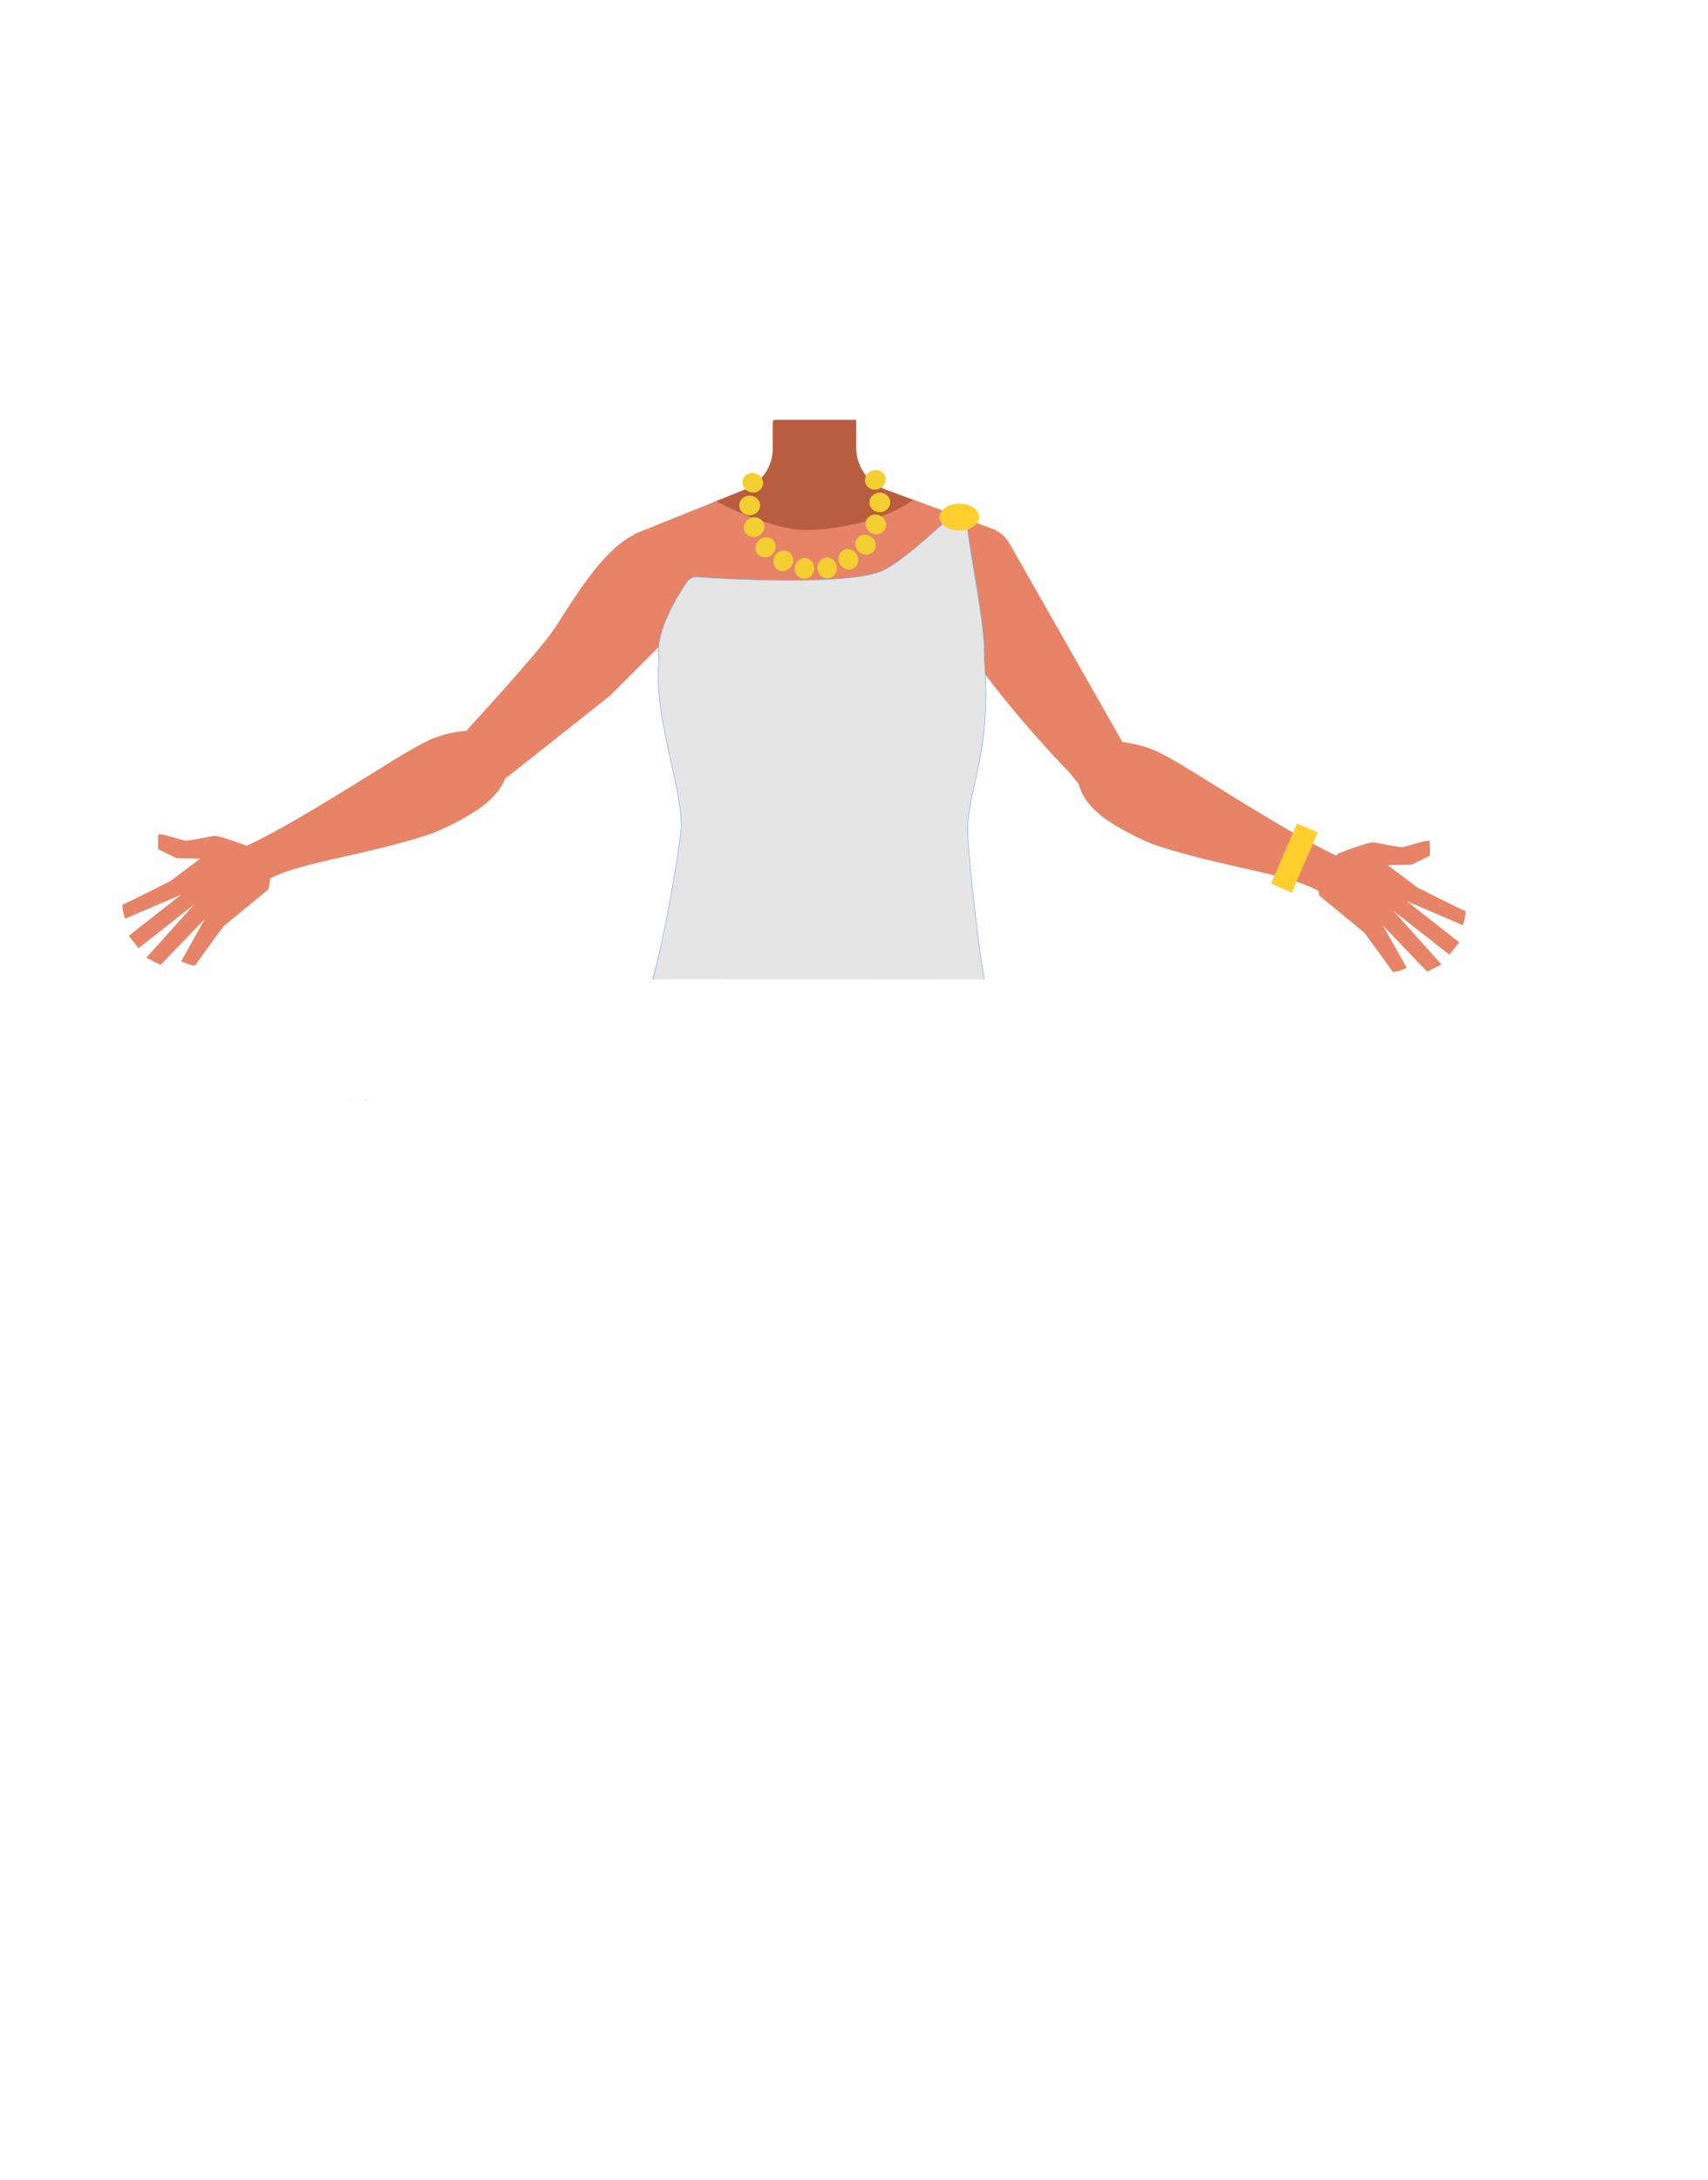 <?xml version="1.0" encoding="utf-8"?>
<!-- Generator: Adobe Illustrator 26.0.1, SVG Export Plug-In . SVG Version: 6.00 Build 0)  -->
<svg version="1.1" id="Calque_1" xmlns="http://www.w3.org/2000/svg" xmlns:xlink="http://www.w3.org/1999/xlink" x="0px" y="0px"
	 viewBox="0 0 788 1005.1" style="enable-background:new 0 0 788 1005.1;" xml:space="preserve">
<style type="text/css">
	.st0{fill:#E78367;}
	.st1{fill:none;}
	.st2{fill:#E5E5E5;stroke:#7FADD5;stroke-width:0.25;stroke-miterlimit:10;}
	.st3{fill:#FFCF2E;stroke:#FFCB45;stroke-width:0.25;stroke-miterlimit:10;}
	.st4{fill:#FFCF2E;stroke:#FFCB45;stroke-width:0.25;stroke-miterlimit:10;}
	.st5{fill:#B85D40;}
	.st6{fill:#F4CF31;}
</style>
<g id="Calque_4">
	<path class="st0" d="M440.4,283.9l2.2,18.2l-21.1,75.3h-92.1l-22.5-75.6l2.6-18.7l-17-36.8l51.2-20.6c7.7-3.1,12.8-10.6,12.8-18.9
		v-12.8H395v12.5c0,8.5,5.3,16.1,13.3,19.1l51.4,18.9L440.4,283.9z"/>
</g>
<g id="Calque_3">
	<polygon points="169,507 169.1,506.9 169,506.9 	"/>
	<polygon points="169.1,506.9 169.2,507 169.2,506.9 	"/>
	<polygon points="169,507 169.1,506.9 169,506.9 	"/>
	<polygon points="169.1,506.9 169.2,507 169.2,506.9 	"/>
	<path class="st1" d="M365.4,397.7c15.6,5.3,22.3,9.8,26,16.8c3,5.7,5.8,18.8,6,25.3c0.5,15.3-7.5,53.8-21.1,66.6
		c-13.9,13.1-81.6,13.1-95.5,0c-13.6-12.8-21.6-51.3-21.1-66.6c0.2-6.5,3-19.6,6-25.3c3.7-7,10.5-11.5,26-16.8
		c17.8-6.1,35.9-5.1,35.9-5.1S347.6,391.6,365.4,397.7z"/>
	<polygon points="168.6,507.3 168.7,507.2 168.6,507.2 	"/>
	<polygon points="168.7,507.2 168.8,507.3 168.8,507.2 	"/>
	<polygon points="168.6,507.3 168.7,507.2 168.6,507.2 	"/>
	<polygon points="168.7,507.2 168.8,507.3 168.8,507.2 	"/>
	<polygon points="160.9,507.3 161,507.2 160.9,507.2 	"/>
	<polygon points="161,507.2 161.1,507.3 161.1,507.2 	"/>
	<polygon points="160.9,507.3 161,507.2 160.9,507.2 	"/>
	<polygon points="161,507.2 161.1,507.3 161.1,507.2 	"/>
	<path class="st0" d="M115.2,390.5c0,0-13.8-5.3-16.1-5.1s-11.8,2.4-13.6,2.2s-12.4-4-12.5-2.6s-0.1,6.5-0.1,6.5l8.5,4.2l11,0.2
		l-13.7,10.3c0,0-20.5,10.4-21.8,10.7s0.8,6.7,0.8,6.7l25.9-11.1l-24.2,19l4.5,5.7L89.6,417l-22.1,24.6l6.6,3.3l20.4-21.2
		l-10.9,19.5c0,0,6,3,6.8,1.5s12.7-17.6,12.7-17.6l20.8-17.1l1.1-6.9L115.2,390.5z"/>
	<polygon points="216.7,499.8 216.8,499.8 216.7,499.8 	"/>
	<polygon points="216.8,499.8 216.9,499.8 216.9,499.8 	"/>
	<polygon points="216.7,499.8 216.8,499.8 216.7,499.8 	"/>
	<polygon points="216.8,499.8 216.9,499.8 216.9,499.8 	"/>
	<path class="st1" d="M413.1,415.1c15.6,5,22.3,9.3,26,15.9c3,5.4,5.8,17.8,6,24c0.5,14.5-7.5,51-21.1,63.1
		c-13.9,12.4-81.6,12.4-95.5,0c-13.5-12.2-21.5-48.7-21-63.1c0.2-6.2,3-18.6,6-24c3.7-6.7,10.5-10.9,26-15.9
		c17.8-5.8,35.9-4.9,35.9-4.9S395.4,409.3,413.1,415.1z"/>
	<path class="st0" d="M231.6,344c-7.3-11.2-24.2-6.2-30.3-4.1s-17.4,9.1-22.8,12.5c-14.2,8.7-56.5,35.8-72.1,40.5
		c-10.9,3.2,5.6,18.7,5.6,18.7s11.6-6.7,19.2-9.4c16-5.7,39-8.6,65.7-17.1c7-2.2,20.4-9.1,26.1-13.7
		C239.1,358.8,233.8,347.3,231.6,344z"/>
	<path class="st0" d="M617.4,393.5c0,0,13.8-5.3,16.1-5.1s11.8,2.4,13.6,2.2s12.4-4,12.5-2.6s0.1,6.5,0.1,6.5l-8.5,4.2l-11,0.2
		l13.7,10.3c0,0,20.5,10.4,21.8,10.7s-0.8,6.7-0.8,6.7l-25.9-11.1l24.2,19l-4.5,5.7L642.9,420l22.1,24.7l-6.6,3.3L638,426.7l11,19.5
		c0,0-6,3-6.8,1.5S629.4,430,629.4,430l-20.8-17.1l-1-6.9L617.4,393.5z"/>
	<path class="st0" d="M499.9,349.1c7.3-11.2,24.2-6.2,30.3-4.1s17.3,9.1,22.8,12.5c14.2,8.7,56.5,35.8,72.1,40.5
		c10.9,3.3-5.6,18.7-5.6,18.7s-11.6-6.7-19.2-9.4c-16-5.7-39-8.6-65.7-17.1c-7-2.2-20.3-9.1-26.1-13.7
		C492.4,363.8,497.8,352.3,499.9,349.1z"/>
	<path class="st0" d="M518.5,343.3l1.6,3.8c2.7,6.5-0.1,14-6.4,17.2l0,0c-5.8,2.8-12.7,1.3-16.8-3.7l-3.6-4.5
		c0,0-87.9-89.5-58.7-108.9l0,0c9.4-6.3,24.8-6.9,30.8,2.8L518.5,343.3z"/>
	<path class="st0" d="M281.4,320.8L235,357.5l-3.4,2.4c-6,4.1-14.1,2.9-18.6-2.8l0,0c-4.1-5.1-4.1-12.4,0.1-17.5l3.7-4.5
		c0,0,29.2-31.7,37.6-43.3c10.3-14.2,36.7-66.2,60.9-40.1c0,0,10.4,25.2,2,33.2L281.4,320.8z"/>
	<path class="st2" d="M445.2,445.5c-5.5-25.2-12.8-60.2-12.7-64.9c0.5-20,13.9-57.7,15.4-77.6c1-13.9-1-50.1-1.7-61.2
		c-0.1-2-1.4-3.7-3.3-4.3l0,0c-1.7-0.6-3.5-0.1-4.8,1.1c-6,5.7-23.7,22-32.1,25.1c-18.1,6.5-72,3.3-84.6,2.4
		c-1.7-0.1-3.3,0.7-4.3,2.1c-4.2,6.1-15.2,23.5-13,35.2c3.7,19.4,14.8,58.1,14.4,77.8c-0.1,5.6-10.6,45.4-17.4,70.5"/>
</g>
<path class="st2" d="M454.1,451.6c-4.5-27-7.8-64.4-7.7-69.2c0.5-20,11.3-36.8,7.7-78.3c1-13.9-7.2-51.3-7.9-62.4
	c-0.1-2-1.4-3.7-3.3-4.3l0,0c-1.7-0.6-3.5-0.1-4.8,1.1c-6,5.7-23.7,22-32.1,25.1c-18.1,6.5-72,3.3-84.6,2.4
	c-1.7-0.1-3.3,0.7-4.3,2.1c-4.2,6.1-15.2,23.5-13,35.2c-3,26.8,10.5,58.3,10.2,78c-0.1,5.6-6.4,45.2-13.1,70.2"/>
<ellipse class="st3" cx="442.6" cy="238.4" rx="9" ry="6.1"/>
<rect x="582.1" y="390.6" transform="matrix(0.397 -0.918 0.918 0.397 -3.129 786.682)" class="st4" width="30" height="10.2"/>
<path class="st5" d="M421.2,230.5c-11.1,8.7-34,13.9-49.7,13.9c-11.1,0-29.6-7-41.1-13.3l13.4-5.4c7.7-3.1,12.8-10.6,12.8-18.9
	v-11.5l0.3-1.3l0.1-0.4h38v13c0,8.5,5.3,16.1,13.3,19.1L421.2,230.5z"/>
<g>
	<g>
		
			<ellipse transform="matrix(0.932 -0.363 0.363 0.932 -52.807 161.448)" class="st6" cx="403.7" cy="221.4" rx="4.8" ry="4.5"/>
	</g>
	<g>
		
			<ellipse transform="matrix(1 -2.198176e-02 2.198176e-02 1 -4.993 8.976)" class="st6" cx="405.8" cy="231.6" rx="4.8" ry="4.5"/>
	</g>
	<g>
		<ellipse transform="matrix(0.321 -0.947 0.947 0.321 45.235 546.911)" class="st6" cx="404.2" cy="241.9" rx="4.5" ry="4.8"/>
	</g>
	<g>
		<ellipse transform="matrix(0.626 -0.78 0.78 0.626 -46.433 405.333)" class="st6" cx="399.2" cy="251.1" rx="4.5" ry="4.8"/>
	</g>
	<g>
		
			<ellipse transform="matrix(0.855 -0.519 0.519 0.855 -77.038 240.48)" class="st6" cx="391.3" cy="257.9" rx="4.5" ry="4.8"/>
	</g>
	<g>
		
			<ellipse transform="matrix(0.981 -0.195 0.195 0.981 -43.759 79.566)" class="st6" cx="381.6" cy="261.7" rx="4.5" ry="4.8"/>
	</g>
	<g>
		<ellipse transform="matrix(0.152 -0.988 0.988 0.152 55.852 589.002)" class="st6" cx="371.2" cy="262" rx="4.8" ry="4.5"/>
	</g>
	<g>
		
			<ellipse transform="matrix(0.481 -0.877 0.877 0.481 -39.185 451.075)" class="st6" cx="361.3" cy="258.6" rx="4.8" ry="4.5"/>
	</g>
	<g>
		
			<ellipse transform="matrix(0.752 -0.659 0.659 0.752 -78.549 295.538)" class="st6" cx="353.2" cy="252.1" rx="4.8" ry="4.5"/>
	</g>
	<g>
		
			<ellipse transform="matrix(0.932 -0.363 0.363 0.932 -64.512 142.667)" class="st6" cx="347.8" cy="243.2" rx="4.8" ry="4.5"/>
	</g>
	<g>
		
			<ellipse transform="matrix(1 -2.198176e-02 2.198176e-02 1 -5.038 7.658)" class="st6" cx="345.8" cy="233" rx="4.8" ry="4.5"/>
	</g>
	<g>
		<ellipse transform="matrix(0.321 -0.947 0.947 0.321 24.974 480.1)" class="st6" cx="347.4" cy="222.6" rx="4.5" ry="4.8"/>
	</g>
</g>
</svg>

